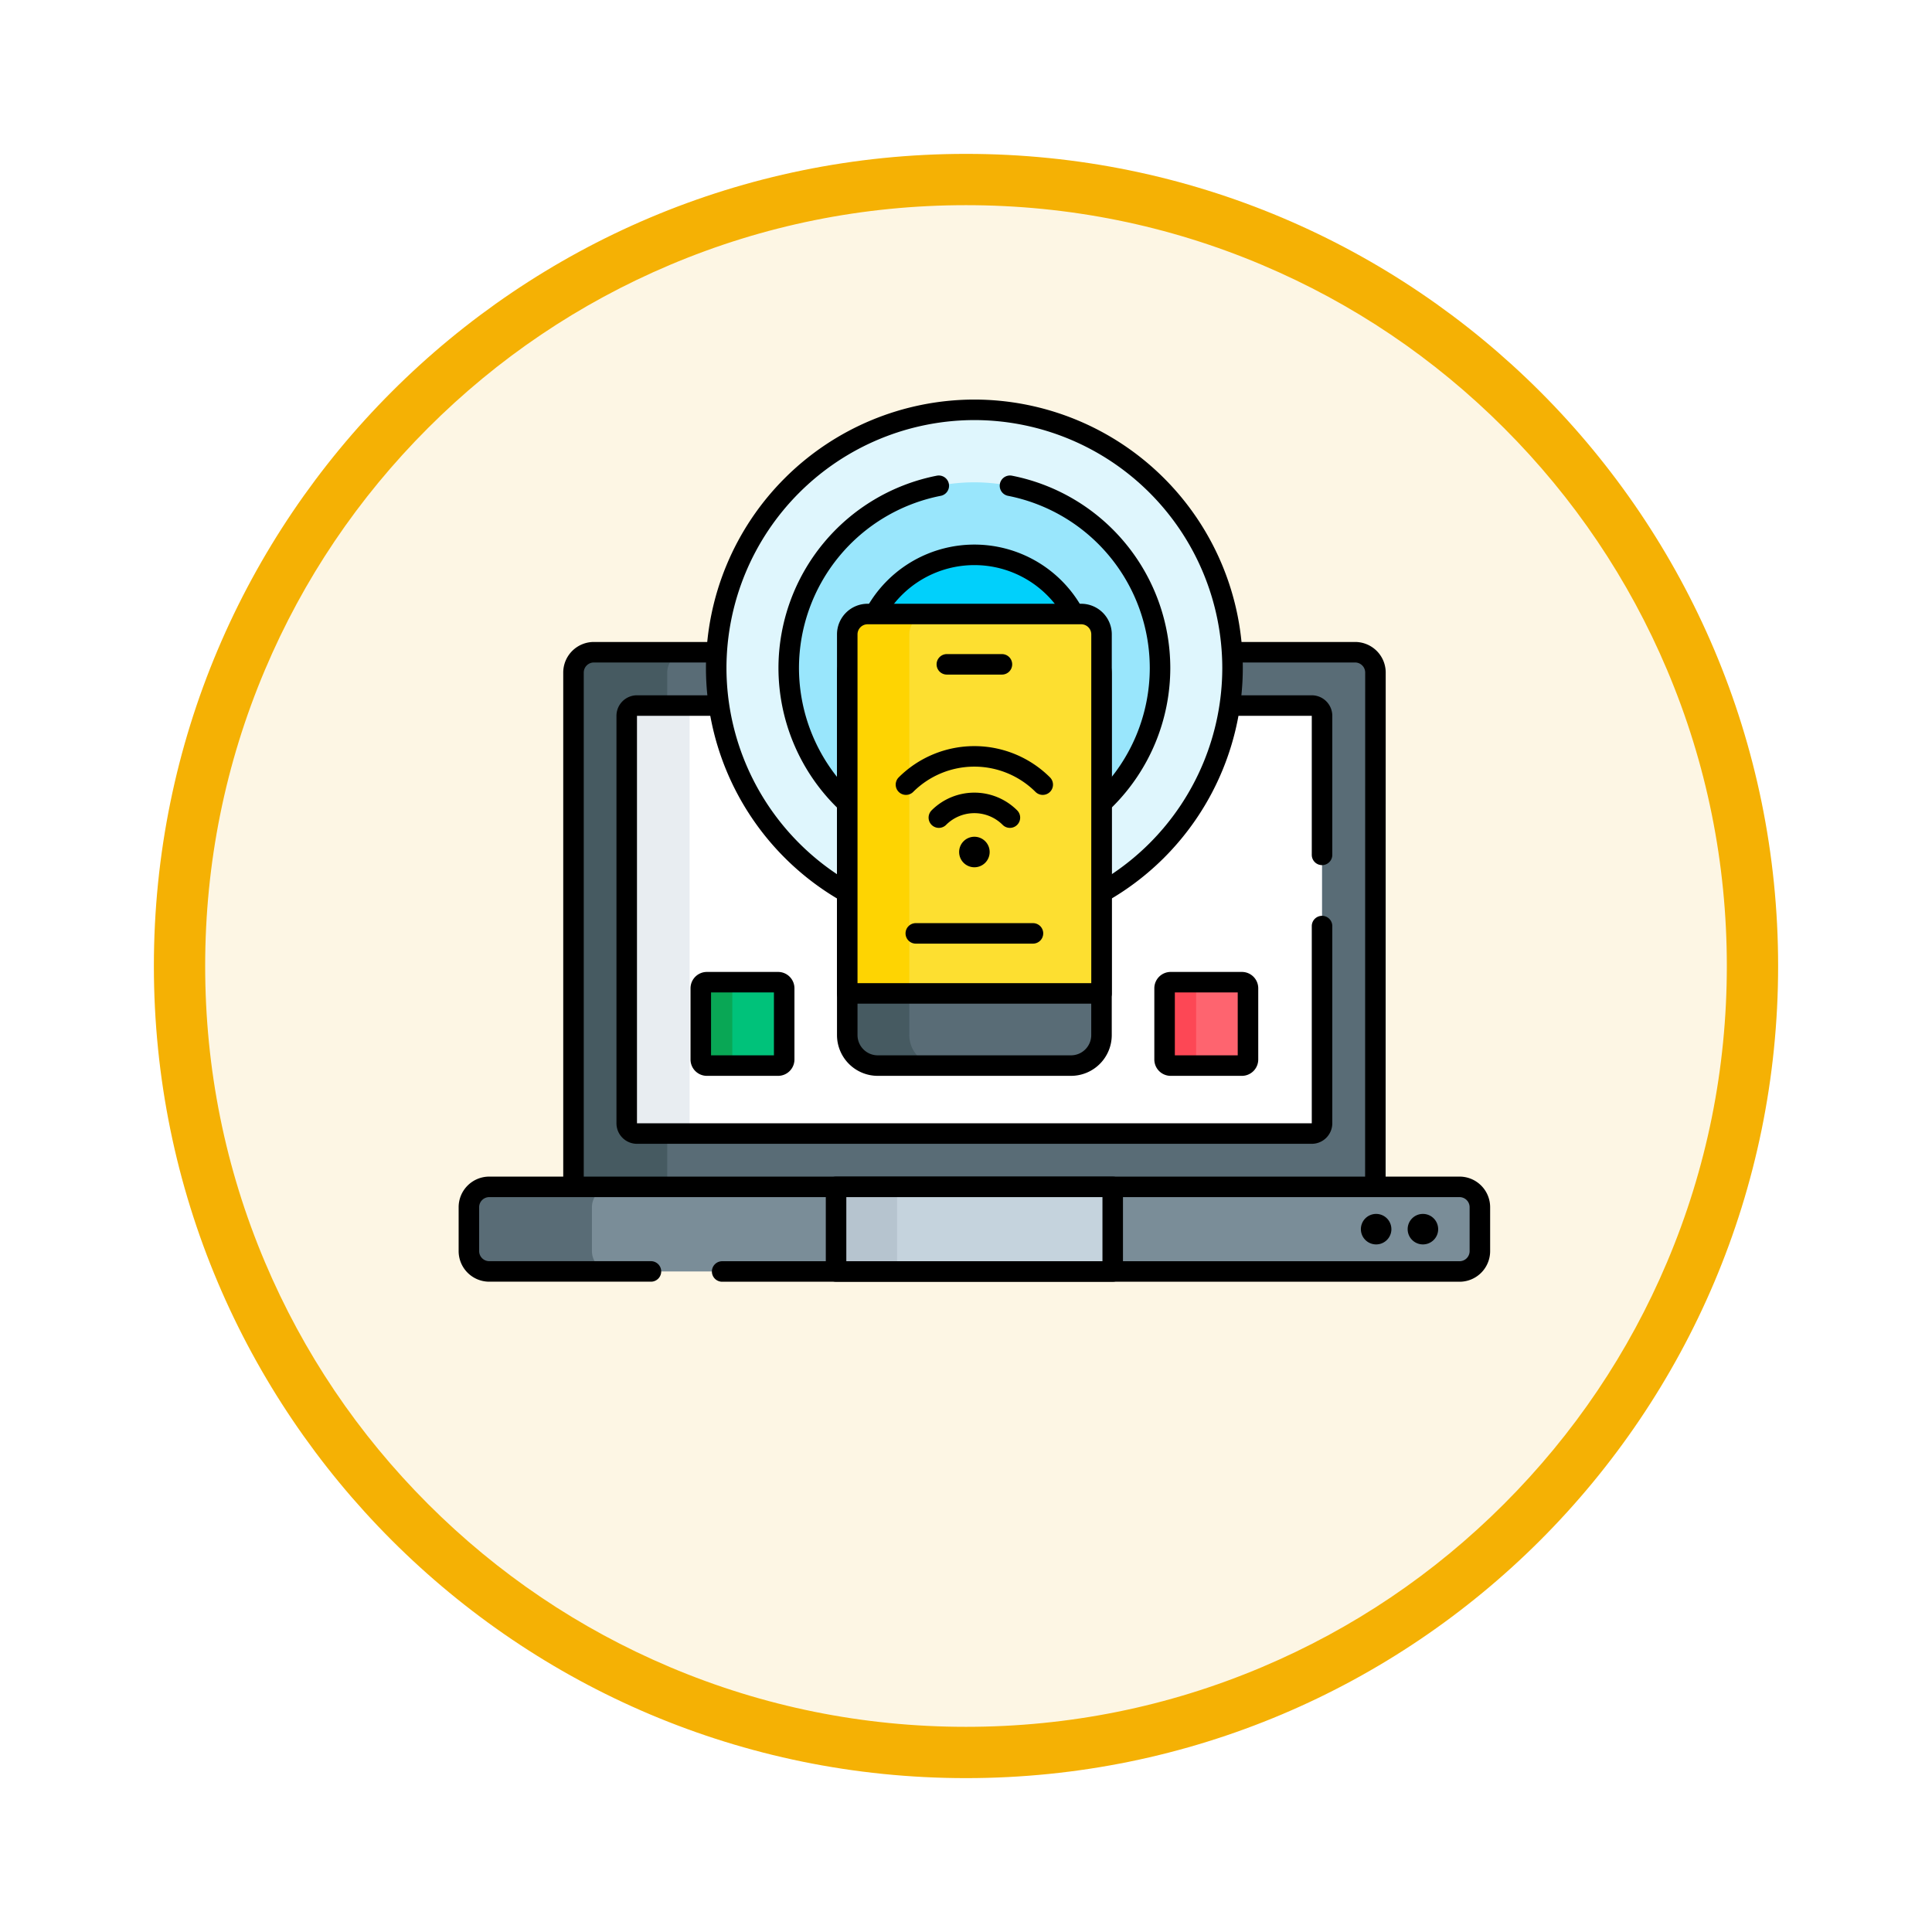 <svg xmlns="http://www.w3.org/2000/svg" xmlns:xlink="http://www.w3.org/1999/xlink" width="113" height="113" viewBox="0 0 113 113">
  <defs>
    <filter id="Trazado_982547" x="0" y="0" width="113" height="113" filterUnits="userSpaceOnUse">
      <feOffset dy="3" input="SourceAlpha"/>
      <feGaussianBlur stdDeviation="3" result="blur"/>
      <feFlood flood-opacity="0.161"/>
      <feComposite operator="in" in2="blur"/>
      <feComposite in="SourceGraphic"/>
    </filter>
    <clipPath id="clip-path">
      <path id="path10806" d="M0-682.665H60.915v60.915H0Z" transform="translate(0 682.665)"/>
    </clipPath>
  </defs>
  <g id="Grupo_1226311" data-name="Grupo 1226311" transform="translate(-8061 -7463.487)">
    <g id="Grupo_1226233" data-name="Grupo 1226233" transform="translate(8070 7469.487)">
      <g id="Grupo_1224583" data-name="Grupo 1224583" transform="translate(0 0)">
        <g id="Grupo_1224450" data-name="Grupo 1224450">
          <g id="Grupo_1224085" data-name="Grupo 1224085">
            <g id="Grupo_1223184" data-name="Grupo 1223184">
              <g id="Grupo_1211216" data-name="Grupo 1211216">
                <g id="Grupo_1210737" data-name="Grupo 1210737">
                  <g id="Grupo_1210537" data-name="Grupo 1210537">
                    <g id="Grupo_1164202" data-name="Grupo 1164202">
                      <g id="Grupo_1158168" data-name="Grupo 1158168">
                        <g id="Grupo_1152576" data-name="Grupo 1152576">
                          <g id="Grupo_1148633" data-name="Grupo 1148633">
                            <g id="Grupo_1148525" data-name="Grupo 1148525">
                              <g transform="matrix(1, 0, 0, 1, -9, -6)" filter="url(#Trazado_982547)">
                                <g id="Trazado_982547-2" data-name="Trazado 982547" transform="translate(9 6)" fill="#fdf6e4">
                                  <path d="M 47.5 93.5 C 41.289 93.5 35.265 92.284 29.595 89.886 C 24.118 87.569 19.198 84.252 14.973 80.027 C 10.748 75.802 7.431 70.882 5.114 65.405 C 2.716 59.735 1.5 53.711 1.5 47.5 C 1.5 41.289 2.716 35.265 5.114 29.595 C 7.431 24.118 10.748 19.198 14.973 14.973 C 19.198 10.748 24.118 7.431 29.595 5.114 C 35.265 2.716 41.289 1.5 47.5 1.5 C 53.711 1.5 59.735 2.716 65.405 5.114 C 70.882 7.431 75.802 10.748 80.027 14.973 C 84.252 19.198 87.569 24.118 89.886 29.595 C 92.284 35.265 93.5 41.289 93.5 47.5 C 93.5 53.711 92.284 59.735 89.886 65.405 C 87.569 70.882 84.252 75.802 80.027 80.027 C 75.802 84.252 70.882 87.569 65.405 89.886 C 59.735 92.284 53.711 93.5 47.5 93.5 Z" stroke="none"/>
                                  <path d="M 47.5 3 C 41.491 3 35.664 4.176 30.18 6.496 C 24.881 8.737 20.122 11.946 16.034 16.034 C 11.946 20.122 8.737 24.881 6.496 30.18 C 4.176 35.664 3 41.491 3 47.5 C 3 53.509 4.176 59.336 6.496 64.82 C 8.737 70.119 11.946 74.878 16.034 78.966 C 20.122 83.054 24.881 86.263 30.18 88.504 C 35.664 90.824 41.491 92 47.5 92 C 53.509 92 59.336 90.824 64.82 88.504 C 70.119 86.263 74.878 83.054 78.966 78.966 C 83.054 74.878 86.263 70.119 88.504 64.82 C 90.824 59.336 92 53.509 92 47.5 C 92 41.491 90.824 35.664 88.504 30.18 C 86.263 24.881 83.054 20.122 78.966 16.034 C 74.878 11.946 70.119 8.737 64.82 6.496 C 59.336 4.176 53.509 3 47.5 3 M 47.5 -7.62939453125e-06 C 73.734 -7.62939453125e-06 95 21.266 95 47.5 C 95 73.734 73.734 95 47.5 95 C 21.266 95 -7.62939453125e-06 73.734 -7.62939453125e-06 47.5 C -7.62939453125e-06 21.266 21.266 -7.62939453125e-06 47.5 -7.62939453125e-06 Z" stroke="none" fill="#f5b104"/>
                                </g>
                              </g>
                            </g>
                          </g>
                        </g>
                      </g>
                    </g>
                  </g>
                </g>
              </g>
            </g>
          </g>
        </g>
      </g>
    </g>
    <g id="g10800" transform="translate(8087.533 8164.862)">
      <g id="g10802" transform="translate(0 -682.665)">
        <g id="g10804" clip-path="url(#clip-path)">
          <g id="g10810" transform="translate(7.005 19.438)">
            <path id="path10812" d="M-478.752-338.692h-46.9v-31.993a1.19,1.19,0,0,1,1.19-1.19h44.525a1.19,1.19,0,0,1,1.19,1.19Z" transform="translate(525.657 371.875)" fill="#596c76"/>
          </g>
          <g id="g10814" transform="translate(7.005 19.438)">
            <path id="path10816" d="M-68.152,0h-5.487a1.19,1.19,0,0,0-1.19,1.19V33.183h5.487V1.19A1.19,1.19,0,0,1-68.152,0" transform="translate(74.829 0)" fill="#465a61"/>
          </g>
          <g id="g10818" transform="translate(7.005 19.438)">
            <path id="path10820" d="M-478.752-338.692h-46.9v-31.993a1.19,1.19,0,0,1,1.19-1.19h44.525a1.19,1.19,0,0,1,1.19,1.19Z" transform="translate(525.657 371.875)" fill="none" stroke="#000" stroke-linecap="round" stroke-linejoin="round" stroke-miterlimit="10" stroke-width="1.2"/>
          </g>
          <g id="g10822" transform="translate(10.124 22.557)">
            <path id="path10824" d="M0-249.432v-23.843a.6.6,0,0,1,.595-.595H40.073a.6.6,0,0,1,.595.595v23.843a.6.6,0,0,1-.595.595H.595A.6.6,0,0,1,0-249.432" transform="translate(0 273.87)" fill="#fff"/>
          </g>
          <g id="g10826" transform="translate(10.124 22.557)">
            <path id="path10828" d="M-37.535-249.432v-23.843a.6.6,0,0,1,.595-.595h-3.677a.6.6,0,0,0-.595.595v23.843a.6.6,0,0,0,.595.595h3.677a.6.6,0,0,1-.595-.595" transform="translate(41.212 273.87)" fill="#e8edf1"/>
          </g>
          <g id="g10830" transform="translate(10.124 22.557)">
            <path id="path10832" d="M-415.089-89.14v-8.138a.6.6,0,0,0-.595-.595h-39.478a.6.6,0,0,0-.595.595v23.843a.6.6,0,0,0,.595.595h39.478a.6.6,0,0,0,.595-.595v-11.54" transform="translate(455.756 97.873)" fill="none" stroke="#000" stroke-linecap="round" stroke-linejoin="round" stroke-miterlimit="10" stroke-width="1.2"/>
          </g>
          <g id="g10834" transform="translate(0.892 50.708)">
            <path id="path10836" d="M-591.391,0h-56.751a1.19,1.19,0,0,0-1.19,1.19V3.759a1.19,1.19,0,0,0,1.19,1.19h56.751a1.19,1.19,0,0,0,1.19-1.19V1.19A1.19,1.19,0,0,0-591.391,0" transform="translate(649.332 0)" fill="#7a8d98"/>
          </g>
          <g id="g10838" transform="translate(0.892 50.708)">
            <path id="path10840" d="M-73.469-38.364v-2.569a1.19,1.19,0,0,1,1.19-1.19h-7.2a1.19,1.19,0,0,0-1.19,1.19v2.569a1.19,1.19,0,0,0,1.19,1.19h7.2a1.19,1.19,0,0,1-1.19-1.19" transform="translate(80.666 42.123)" fill="#596c76"/>
          </g>
          <g id="g10842" transform="translate(0.892 50.708)">
            <path id="path10844" d="M-151.187-50.507h43.128a1.19,1.19,0,0,0,1.19-1.19v-2.569a1.19,1.19,0,0,0-1.19-1.19H-164.81a1.19,1.19,0,0,0-1.19,1.19V-51.7a1.19,1.19,0,0,0,1.19,1.19h9.458" transform="translate(166 55.456)" fill="none" stroke="#000" stroke-linecap="round" stroke-linejoin="round" stroke-miterlimit="10" stroke-width="1.2"/>
          </g>
          <path id="path10846" d="M250.666-109.437h16.181v-4.948H250.666Z" transform="translate(-228.299 165.093)" fill="#c5d3dd"/>
          <path id="path10848" d="M250.666-109.437h3.569v-4.948h-3.569Z" transform="translate(-228.299 165.093)" fill="#b6c4cf"/>
          <path id="path10850" d="M250.666-109.437h16.181v-4.948H250.666Z" transform="translate(-228.299 165.093)" fill="none" stroke="#000" stroke-linecap="round" stroke-linejoin="round" stroke-miterlimit="10" stroke-width="1.2"/>
          <g id="g10852" transform="translate(55.799 52.29)">
            <path id="path10854" d="M-18.215-9.108a.892.892,0,0,1-.892.892A.892.892,0,0,1-20-9.108.892.892,0,0,1-19.108-10a.892.892,0,0,1,.892.892" transform="translate(20 10)"/>
          </g>
          <g id="g10856" transform="translate(53.063 52.29)">
            <path id="path10858" d="M-18.215-9.108a.892.892,0,0,1-.892.892A.892.892,0,0,1-20-9.108.892.892,0,0,1-19.108-10a.892.892,0,0,1,.892.892" transform="translate(20 10)"/>
          </g>
          <g id="g10860" transform="translate(15.356 5.258)">
            <path id="path10862" d="M-154.133-308.267a15.118,15.118,0,0,1-15.1-15.1,15.118,15.118,0,0,1,15.1-15.1,15.118,15.118,0,0,1,15.1,15.1,15.118,15.118,0,0,1-15.1,15.1" transform="translate(169.234 338.469)" fill="#dff6fd"/>
          </g>
          <g id="g10864" transform="translate(15.356 5.258)">
            <path id="path10866" d="M-154.133-308.267a15.118,15.118,0,0,1-15.1-15.1,15.118,15.118,0,0,1,15.1-15.1,15.118,15.118,0,0,1,15.1,15.1A15.118,15.118,0,0,1-154.133-308.267Z" transform="translate(169.234 338.469)" fill="none" stroke="#000" stroke-linecap="round" stroke-linejoin="round" stroke-miterlimit="10" stroke-width="1.2"/>
          </g>
          <g id="g10868" transform="translate(19.598 9.5)">
            <path id="path10870" d="M-110.837-221.675A10.871,10.871,0,0,1-121.7-232.534a10.871,10.871,0,0,1,10.859-10.859,10.871,10.871,0,0,1,10.859,10.859,10.871,10.871,0,0,1-10.859,10.859" transform="translate(121.696 243.393)" fill="#99e6fc"/>
          </g>
          <g id="g10872" transform="translate(19.598 9.701)">
            <path id="path10874" d="M-89.585,0a10.877,10.877,0,0,0-8.777,10.658A10.871,10.871,0,0,0-87.5,21.517,10.871,10.871,0,0,0-76.644,10.658,10.877,10.877,0,0,0-85.421,0" transform="translate(98.362)" fill="none" stroke="#000" stroke-linecap="round" stroke-linejoin="round" stroke-miterlimit="10" stroke-width="1.2"/>
          </g>
          <g id="g10876" transform="translate(23.84 13.742)">
            <path id="path10878" d="M-135.082-67.541a6.617,6.617,0,0,1-6.617,6.617,6.617,6.617,0,0,1-6.617-6.617,6.617,6.617,0,0,1,6.617-6.617,6.617,6.617,0,0,1,6.617,6.617" transform="translate(148.317 74.158)" fill="#01d0fb"/>
          </g>
          <g id="g10880" transform="translate(23.84 13.742)">
            <path id="path10882" d="M-135.082-67.541a6.617,6.617,0,0,1-6.617,6.617,6.617,6.617,0,0,1-6.617-6.617,6.617,6.617,0,0,1,6.617-6.617A6.617,6.617,0,0,1-135.082-67.541Z" transform="translate(148.317 74.158)" fill="none" stroke="#000" stroke-linecap="round" stroke-linejoin="round" stroke-miterlimit="10" stroke-width="1.2"/>
          </g>
          <g id="g10884" transform="translate(23.022 18.928)">
            <path id="path10886" d="M-18.215-251.974h11.3a1.785,1.785,0,0,0,1.785-1.785v-21.117a1.785,1.785,0,0,0-1.785-1.785h-11.3A1.785,1.785,0,0,0-20-274.876v21.117a1.785,1.785,0,0,0,1.785,1.785" transform="translate(20 276.661)" fill="#596c76"/>
          </g>
          <g id="g10888" transform="translate(23.022 18.928)">
            <path id="path10890" d="M-37.038-233.759v-21.117a1.785,1.785,0,0,1,1.785-1.785h-3.629a1.785,1.785,0,0,0-1.785,1.785v21.117a1.785,1.785,0,0,0,1.785,1.785h3.629a1.785,1.785,0,0,1-1.785-1.785" transform="translate(40.667 256.661)" fill="#465a61"/>
          </g>
          <g id="g10892" transform="translate(23.022 18.928)">
            <path id="path10894" d="M-18.215-251.974h11.3a1.785,1.785,0,0,0,1.785-1.785v-21.117a1.785,1.785,0,0,0-1.785-1.785h-11.3A1.785,1.785,0,0,0-20-274.876v21.117A1.785,1.785,0,0,0-18.215-251.974Z" transform="translate(20 276.661)" fill="none" stroke="#000" stroke-linecap="round" stroke-linejoin="round" stroke-miterlimit="10" stroke-width="1.2"/>
          </g>
          <g id="g10896" transform="translate(23.022 17.203)">
            <path id="path10898" d="M-12.144,0H.349a1.19,1.19,0,0,1,1.19,1.19v21H-13.333v-21A1.19,1.19,0,0,1-12.144,0" transform="translate(13.333 0)" fill="#fddf30"/>
          </g>
          <g id="g10900" transform="translate(23.022 17.203)">
            <path id="path10902" d="M-49.181,0H-52.81A1.19,1.19,0,0,0-54,1.19v21h3.629v-21A1.19,1.19,0,0,1-49.181,0" transform="translate(54 0)" fill="#fed402"/>
          </g>
          <g id="g10904" transform="translate(23.022 17.203)">
            <path id="path10906" d="M-12.144,0H.349a1.19,1.19,0,0,1,1.19,1.19v21H-13.333v-21A1.19,1.19,0,0,1-12.144,0Z" transform="translate(13.333 0)" fill="none" stroke="#000" stroke-linecap="round" stroke-linejoin="round" stroke-miterlimit="10" stroke-width="1.2"/>
          </g>
          <g id="g10908" transform="translate(28.846 20.146)">
            <path id="path10910" d="M-32.892,0h-3.223" transform="translate(36.115)" fill="none" stroke="#000" stroke-linecap="round" stroke-linejoin="round" stroke-miterlimit="10" stroke-width="1.2"/>
          </g>
          <g id="g10912" transform="translate(27.031 35.882)">
            <path id="path10914" d="M-69.953,0h-6.854" transform="translate(76.806)" fill="none" stroke="#000" stroke-linecap="round" stroke-linejoin="round" stroke-miterlimit="10" stroke-width="1.2"/>
          </g>
          <g id="g10916" transform="translate(26.455 25.531)">
            <path id="path10918" d="M0-16.9a5.667,5.667,0,0,1,8,0" transform="translate(0 18.551)" fill="none" stroke="#000" stroke-linecap="round" stroke-linejoin="round" stroke-miterlimit="10" stroke-width="1.2"/>
          </g>
          <g id="g10920" transform="translate(28.379 28.25)">
            <path id="path10922" d="M0-8.786a2.939,2.939,0,0,1,4.156,0" transform="translate(0 9.647)" fill="none" stroke="#000" stroke-linecap="round" stroke-linejoin="round" stroke-miterlimit="10" stroke-width="1.2"/>
          </g>
          <g id="g10924" transform="translate(29.565 30.231)">
            <path id="path10926" d="M-15.548-15.547a.892.892,0,0,0,0-1.262.892.892,0,0,0-1.262,0,.892.892,0,0,0,0,1.262.892.892,0,0,0,1.262,0" transform="translate(17.072 17.07)"/>
          </g>
          <g id="g10928" transform="translate(14.455 38.737)">
            <path id="path10930" d="M-46.146-49.789H-50.31a.357.357,0,0,1-.357-.357V-54.31a.357.357,0,0,1,.357-.357h4.164a.357.357,0,0,1,.357.357v4.164a.357.357,0,0,1-.357.357" transform="translate(50.667 54.667)" fill="#00c27a"/>
          </g>
          <g id="g10932" transform="translate(14.455 38.737)">
            <path id="path10934" d="M-18.823-46.146V-50.31a.357.357,0,0,1,.357-.357H-20.31a.357.357,0,0,0-.357.357v4.164a.357.357,0,0,0,.357.357h1.844a.357.357,0,0,1-.357-.357" transform="translate(20.667 50.667)" fill="#09a755"/>
          </g>
          <g id="g10936" transform="translate(14.455 38.737)">
            <path id="path10938" d="M-46.146-49.789H-50.31a.357.357,0,0,1-.357-.357V-54.31a.357.357,0,0,1,.357-.357h4.164a.357.357,0,0,1,.357.357v4.164A.357.357,0,0,1-46.146-49.789Z" transform="translate(50.667 54.667)" fill="none" stroke="#000" stroke-linecap="round" stroke-linejoin="round" stroke-miterlimit="10" stroke-width="1.2"/>
          </g>
          <g id="g10940" transform="translate(41.582 38.737)">
            <path id="path10942" d="M-46.146-49.789H-50.31a.357.357,0,0,1-.357-.357V-54.31a.357.357,0,0,1,.357-.357h4.164a.357.357,0,0,1,.357.357v4.164a.357.357,0,0,1-.357.357" transform="translate(50.667 54.667)" fill="#fe646f"/>
          </g>
          <g id="g10944" transform="translate(41.582 38.737)">
            <path id="path10946" d="M-18.823-46.146V-50.31a.357.357,0,0,1,.357-.357H-20.31a.357.357,0,0,0-.357.357v4.164a.357.357,0,0,0,.357.357h1.844a.357.357,0,0,1-.357-.357" transform="translate(20.667 50.667)" fill="#fd4755"/>
          </g>
          <g id="g10948" transform="translate(41.582 38.737)">
            <path id="path10950" d="M-46.146-49.789H-50.31a.357.357,0,0,1-.357-.357V-54.31a.357.357,0,0,1,.357-.357h4.164a.357.357,0,0,1,.357.357v4.164A.357.357,0,0,1-46.146-49.789Z" transform="translate(50.667 54.667)" fill="none" stroke="#000" stroke-linecap="round" stroke-linejoin="round" stroke-miterlimit="10" stroke-width="1.2"/>
          </g>
        </g>
      </g>
    </g>
  </g>
</svg>
